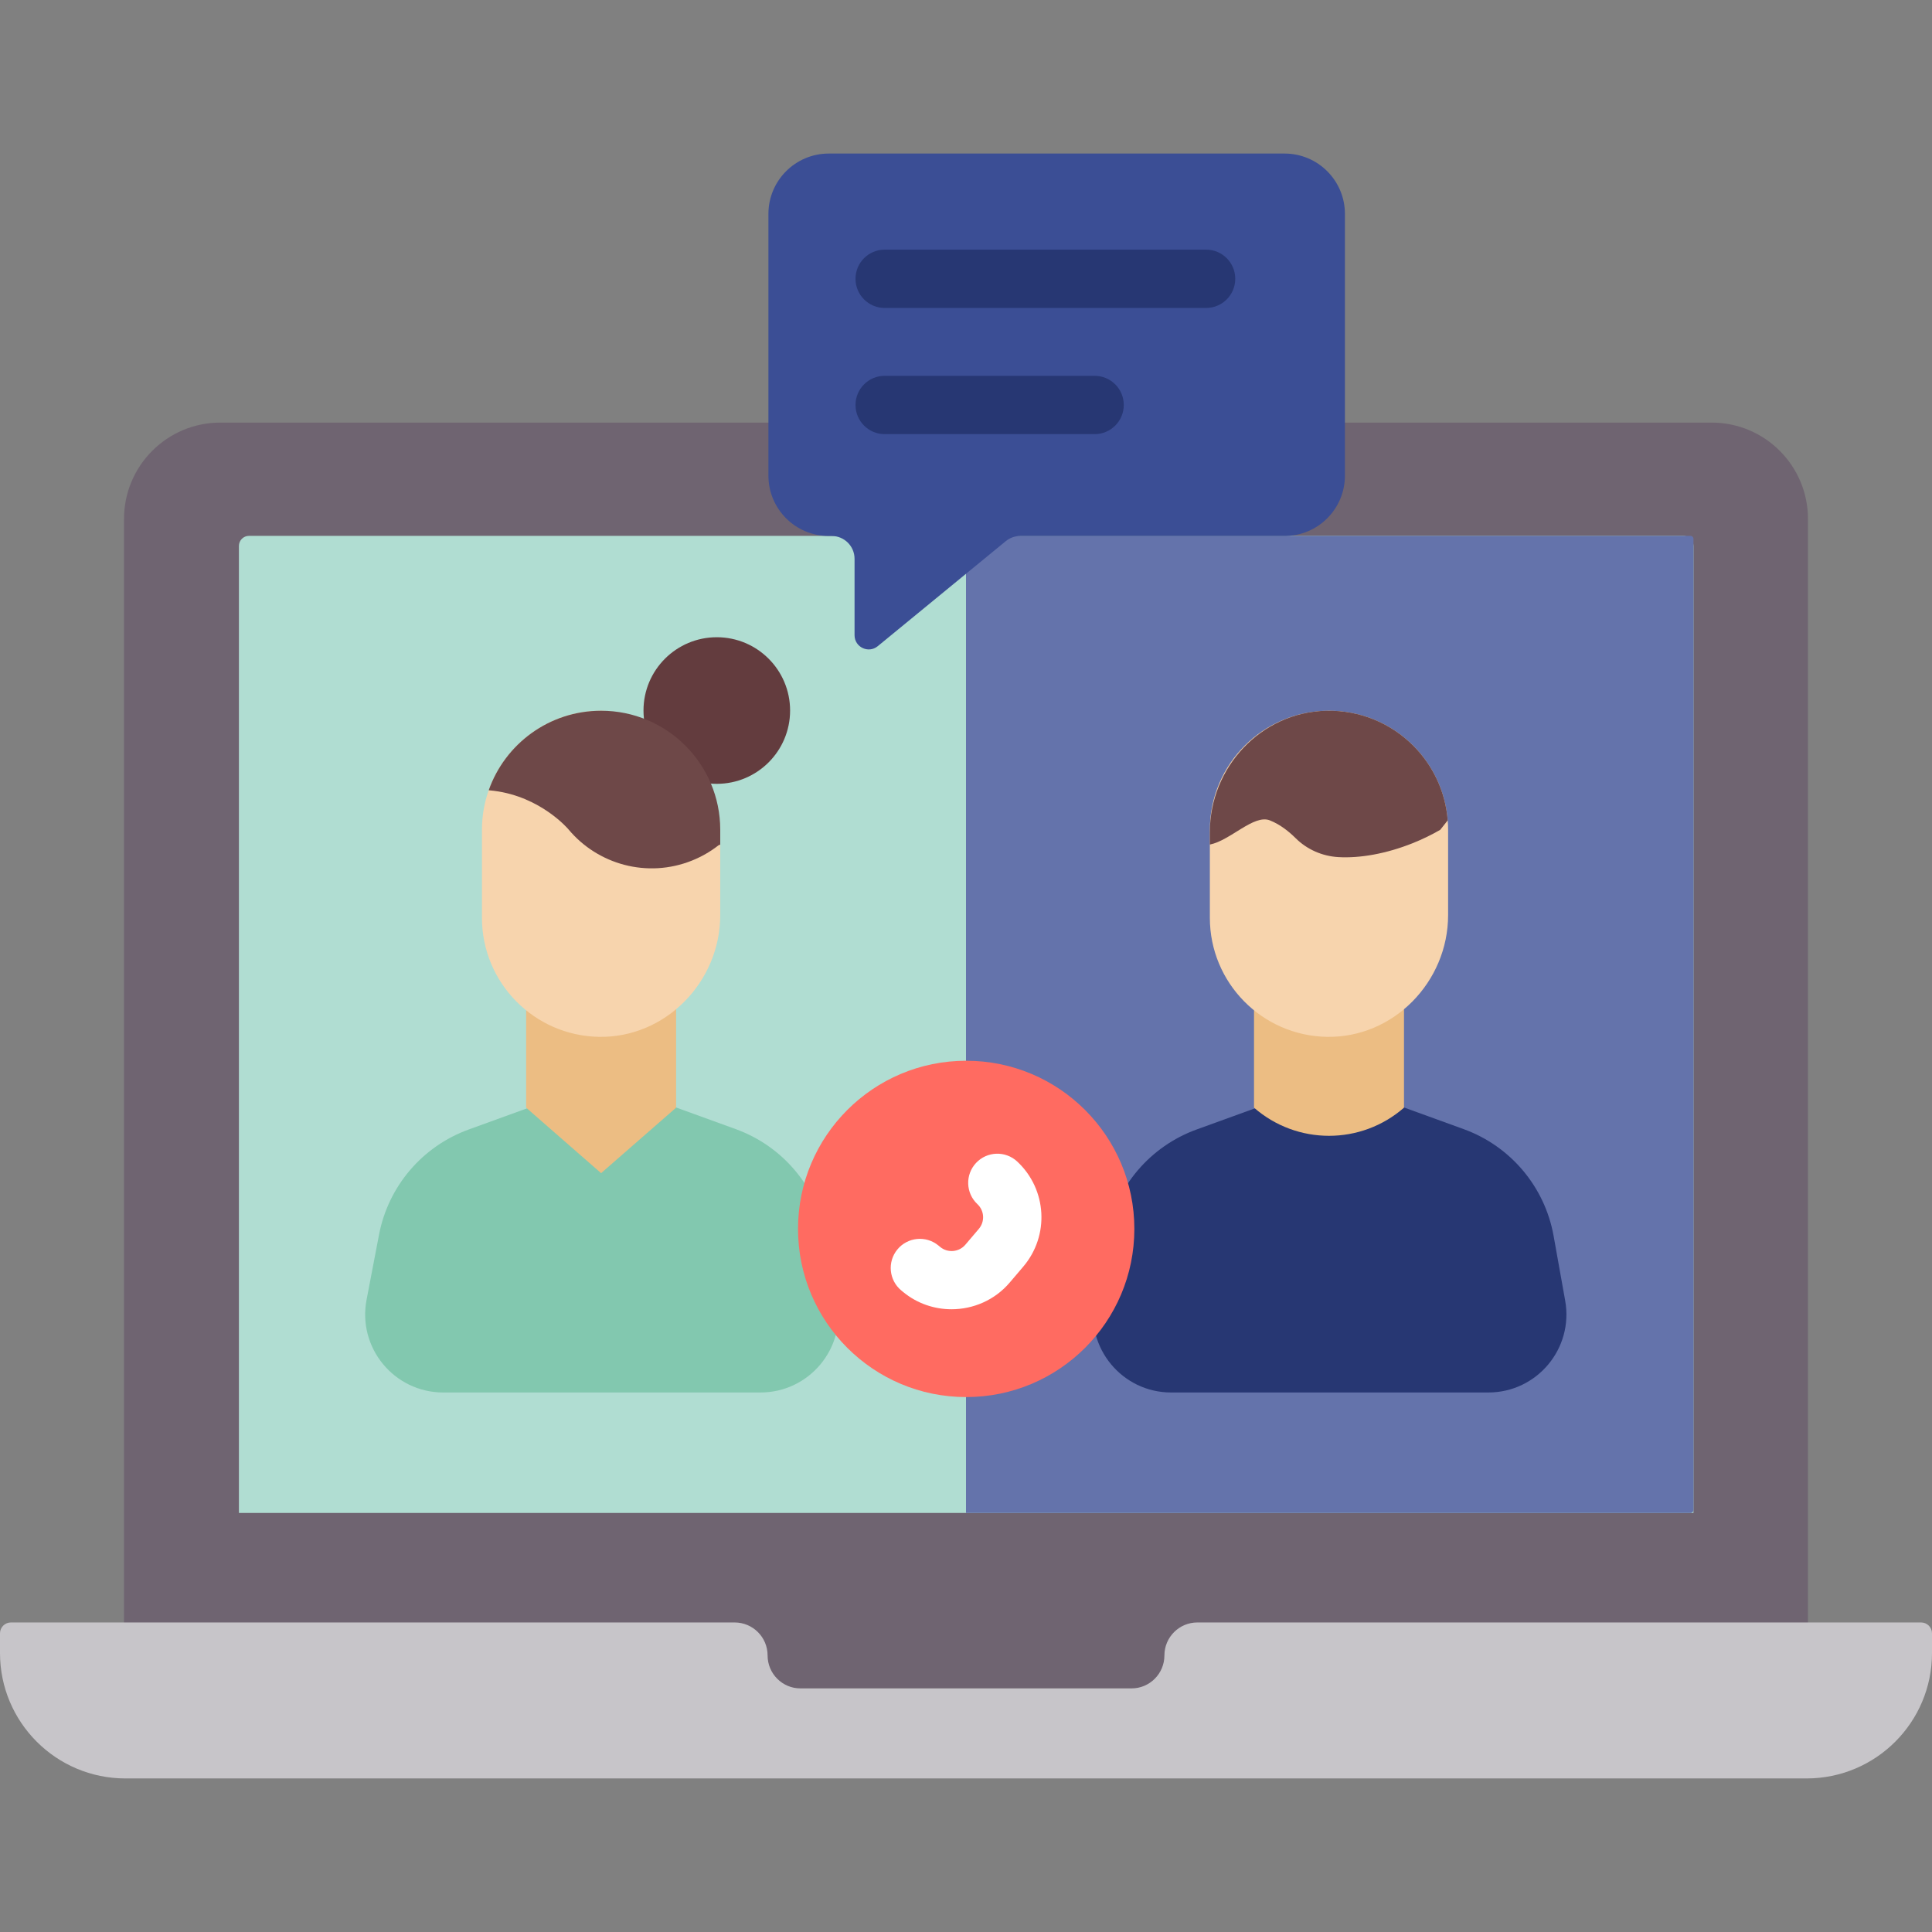 <svg width="1238" height="1238" viewBox="0 0 1238 1238" fill="none" xmlns="http://www.w3.org/2000/svg">
<rect x="0" y="0" width="1238" height="1238" fill="#808080" stroke="none"/>
<path d="M1158.53 1081.92H79.472V332.531C79.472 298.433 107.114 270.793 141.21 270.793H1096.79C1130.89 270.793 1158.53 298.435 1158.53 332.531V1081.92H1158.53Z" fill="#6F6471"/>
<path d="M1085.15 969.48H153.09V349.84C153.09 346.266 155.987 343.369 159.56 343.369H1078.68C1082.25 343.369 1085.15 346.266 1085.15 349.84V969.48H1085.15Z" fill="#B0DDD2"/>
<path d="M459.313 502.268C485.253 502.268 506.282 481.239 506.282 455.299C506.282 429.359 485.253 408.33 459.313 408.33C433.372 408.33 412.344 429.359 412.344 455.299C412.344 481.239 433.372 502.268 459.313 502.268Z" fill="#633C3E"/>
<path d="M386.232 892.284H487.282C518.435 892.284 542.01 864.117 536.526 833.45L529.105 791.962C523.479 760.505 501.516 734.427 471.475 723.531L386.235 692.615L300.312 723.778C270.634 734.54 248.814 760.132 242.881 791.14L234.896 832.855C228.992 863.694 252.63 892.286 284.03 892.286H386.232" fill="#82C8AF"/>
<path d="M433.239 709.785L385.175 751.741L337.14 709.785V645.375H433.239V709.785Z" fill="#ECBD83"/>
<path d="M461.522 531.748V586.351C461.522 629.147 426.473 665.216 383.68 664.393C342.205 663.596 308.827 629.72 308.827 588.07V531.751C308.827 522.858 310.348 514.315 313.163 506.394C323.599 476.701 351.896 455.428 385.177 455.428C406.25 455.428 413.564 472.791 427.387 486.591C441.211 500.414 461.522 510.673 461.522 531.748Z" fill="#F7D4AD"/>
<path d="M461.522 531.748V541.188L460.4 541.662C455.344 545.623 449.64 548.935 443.387 551.453C414.766 562.911 383.006 553.943 364.274 531.451C364.274 531.451 346.763 510.526 316.473 506.742C315.327 506.592 314.231 506.469 313.16 506.394C323.596 476.701 351.894 455.428 385.174 455.428C406.247 455.428 425.33 463.973 439.153 477.772C452.977 491.593 461.522 510.673 461.522 531.748Z" fill="#6E4848"/>
<path d="M1231.02 1039.65H767.272C755.601 1039.65 746.139 1049.11 746.139 1060.78C746.139 1072.46 736.678 1081.92 725.006 1081.92H512.996C501.325 1081.92 491.863 1072.46 491.863 1060.78C491.863 1049.11 482.402 1039.65 470.73 1039.65H6.981C3.126 1039.65 0 1042.78 0 1046.63V1059.22C0 1103.62 35.989 1139.6 80.385 1139.6H1157.61C1202.01 1139.6 1238 1103.62 1238 1059.22V1046.63C1238 1042.78 1234.87 1039.65 1231.02 1039.65Z" fill="#C7C5C9"/>
<path d="M1083.25 969.48H619V343.369H1083.25C1084.3 343.369 1085.15 344.22 1085.15 345.27V967.585C1085.15 968.632 1084.3 969.48 1083.25 969.48Z" fill="#6473AB"/>
<path d="M852.656 892.284H953.705C984.858 892.284 1008.43 864.117 1002.95 833.45L995.529 791.962C989.902 760.505 967.94 734.427 937.899 723.531L852.658 692.615L766.738 723.778C737.06 734.54 715.24 760.132 709.307 791.14L701.323 832.855C695.42 863.694 719.056 892.286 750.456 892.286H852.656" fill="#273773"/>
<path d="M899.663 709.785L899.644 709.802C872.12 733.827 831.078 733.822 803.563 709.785V645.375H899.663V709.785Z" fill="#ECBD83"/>
<path d="M927.927 531.748V586.351C927.927 629.147 892.906 665.216 850.11 664.393C808.634 663.596 775.257 629.72 775.257 588.07V531.751C775.257 489.603 809.432 455.428 851.604 455.428C872.679 455.428 891.759 463.973 905.559 477.772C918.038 490.251 926.208 507.015 927.678 525.672C927.852 527.689 927.927 529.705 927.927 531.748Z" fill="#F7D4AD"/>
<path d="M927.677 525.67C924.764 529.381 922.87 531.748 922.87 531.748C917.466 534.863 911.586 537.752 905.309 540.267C888.156 547.134 871.235 550.038 857.518 549.218C847.249 548.607 837.487 544.324 830.197 537.063C826.34 533.223 820.515 528.354 813.665 525.667C803.428 521.656 788.407 538.57 775.256 541.186V533.308C775.256 491.586 808.085 456.409 849.795 455.445C871.583 454.942 891.362 463.574 905.555 477.767C918.037 490.249 926.207 507.013 927.677 525.67Z" fill="#6E4848"/>
<path d="M823.139 98.394H531.063C509.707 98.394 492.395 115.707 492.395 137.063V304.783C492.395 326.138 509.707 343.451 531.063 343.451H532.954C541.034 343.451 547.587 350.004 547.587 358.084V407.041C547.587 414.716 556.509 418.935 562.443 414.068L644.475 346.771C647.091 344.624 650.372 343.451 653.755 343.451H823.139C844.494 343.451 861.807 326.138 861.807 304.783V137.065C861.807 115.71 844.494 98.394 823.139 98.394Z" fill="#3B4E95"/>
<path d="M772.855 197.331H566.882C556.565 197.331 548.201 188.967 548.201 178.65C548.201 168.333 556.565 159.969 566.882 159.969H772.855C783.172 159.969 791.536 168.333 791.536 178.65C791.536 188.967 783.172 197.331 772.855 197.331Z" fill="#273773"/>
<path d="M701.421 278.187H566.882C556.565 278.187 548.201 269.823 548.201 259.505C548.201 249.188 556.565 240.824 566.882 240.824H701.421C711.738 240.824 720.102 249.188 720.102 259.505C720.102 269.82 711.738 278.187 701.421 278.187Z" fill="#273773"/>
<path d="M619.121 895.227C678.635 895.227 726.881 846.982 726.881 787.468C726.881 727.954 678.635 679.709 619.121 679.709C559.608 679.709 511.362 727.954 511.362 787.468C511.362 846.982 559.608 895.227 619.121 895.227Z" fill="#FF6B61"/>
<path d="M609.719 838.956C598.759 838.956 587.752 835.327 578.723 827.887L577.567 826.934C569.605 820.372 568.469 808.599 575.031 800.636C581.591 792.676 593.366 791.538 601.329 798.1L602.482 799.05C607.301 803.021 614.514 802.382 618.562 797.626L627.216 787.456C631.203 782.77 630.809 775.804 626.316 771.599C618.784 764.546 618.395 752.724 625.446 745.192C632.499 737.663 644.32 737.271 651.852 744.322C670.93 762.183 672.608 791.765 655.67 811.67L647.016 821.84C637.415 833.129 623.603 838.956 609.719 838.956Z" fill="white"/>
</svg>
